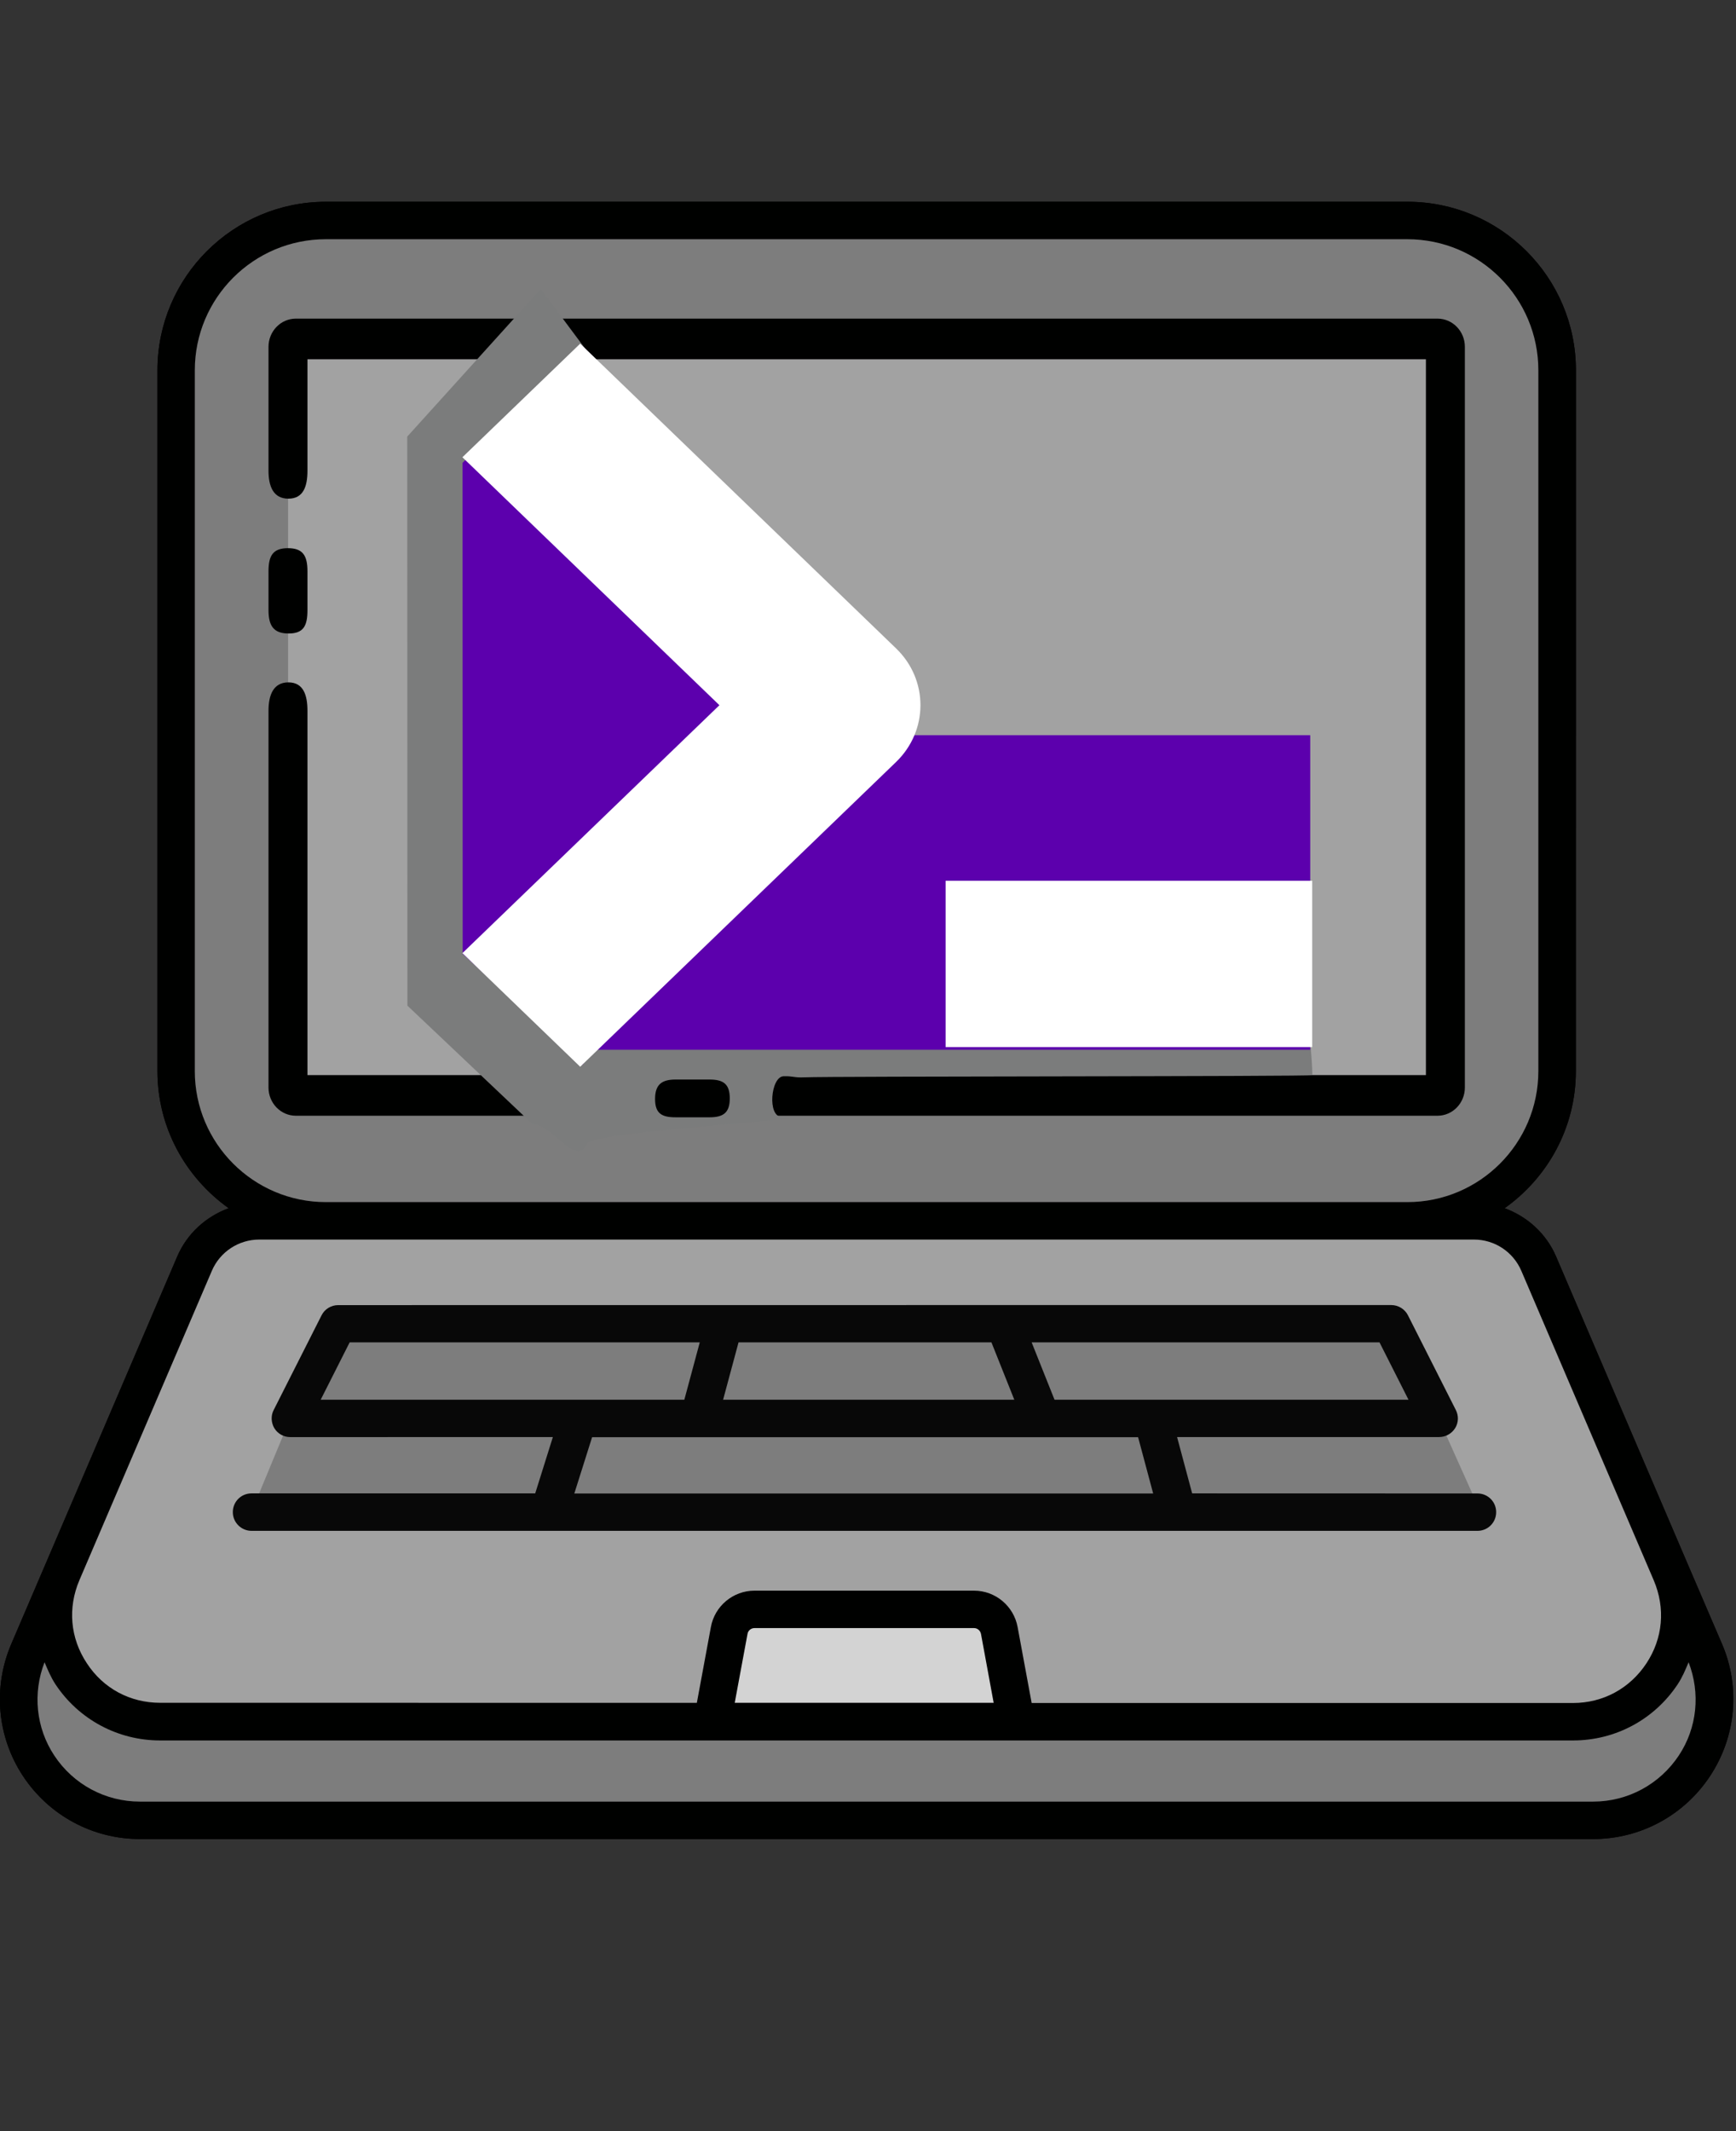 <?xml version="1.0" encoding="UTF-8" standalone="no"?>
<!DOCTYPE svg PUBLIC "-//W3C//DTD SVG 1.1//EN" "http://www.w3.org/Graphics/SVG/1.1/DTD/svg11.dtd">
<svg width="100%" height="100%" viewBox="0 0 110 135" version="1.1" xmlns="http://www.w3.org/2000/svg" xmlns:xlink="http://www.w3.org/1999/xlink" xml:space="preserve" xmlns:serif="http://www.serif.com/" style="fill-rule:evenodd;clip-rule:evenodd;stroke-linejoin:round;stroke-miterlimit:2;">
    <rect x="0" y="0" width="110" height="135" fill="#333333" stroke="none"/>
    <g>
        <path d="M109.115,104.143L106.983,99.18L98.592,79.578C97.965,78.128 96.768,77.064 95.34,76.536C98.064,74.601 99.853,71.44 99.853,67.849L99.857,23.455C99.857,17.569 95.07,12.781 89.183,12.781L20.65,12.781C14.764,12.781 9.976,17.569 9.976,23.455L9.976,67.849C9.976,71.44 11.765,74.593 14.489,76.536C13.06,77.064 11.864,78.128 11.237,79.578L0.714,104.143C-0.462,106.888 -0.187,110.02 1.46,112.513C3.108,115.005 5.875,116.498 8.861,116.498L100.952,116.498C103.938,116.498 106.705,115.005 108.353,112.513C110.004,110.02 110.292,106.888 109.116,104.143L109.115,104.143Z" style="fill:rgb(0,1,0);fill-rule:nonzero;"/>
        <path d="M12.344,67.849L12.344,23.455C12.344,18.873 16.068,15.154 20.645,15.154L89.175,15.154C93.757,15.154 97.476,18.877 97.476,23.455L97.476,67.849C97.476,72.431 93.752,76.15 89.175,76.15L20.649,76.15C16.067,76.15 12.343,72.427 12.343,67.849L12.344,67.849Z" style="fill:rgb(123,124,124);fill-rule:nonzero;"/>
        <path d="M13.421,80.509C13.936,79.299 15.124,78.522 16.428,78.522L93.392,78.522C94.709,78.522 95.885,79.303 96.4,80.509L104.791,100.115C105.537,101.874 105.374,103.783 104.319,105.375C103.264,106.966 101.573,107.88 99.673,107.88L65.37,107.88L64.482,103.079C64.241,101.741 63.075,100.763 61.715,100.763L47.811,100.763C46.451,100.763 45.284,101.741 45.044,103.071L44.155,107.871L10.148,107.867C8.239,107.867 6.544,106.958 5.502,105.362C4.446,103.77 4.283,101.857 5.03,100.102L13.421,80.509Z" style="fill:rgb(123,124,124);fill-rule:nonzero;"/>
        <path d="M62.962,107.866L46.556,107.866L47.367,103.495C47.402,103.285 47.599,103.134 47.805,103.134L61.722,103.134C61.932,103.134 62.117,103.289 62.16,103.508L62.962,107.866Z" style="fill:rgb(8,8,8);fill-rule:nonzero;"/>
        <path d="M106.378,111.204C105.168,113.027 103.147,114.126 100.951,114.126L8.864,114.126C6.68,114.126 4.647,113.04 3.437,111.204C2.274,109.445 2.064,107.249 2.823,105.297C3.021,105.769 3.218,106.24 3.505,106.682C4.977,108.913 7.461,110.252 10.138,110.252L99.681,110.252C102.362,110.252 104.833,108.922 106.313,106.682C106.601,106.245 106.798,105.773 106.996,105.297C107.751,107.253 107.545,109.449 106.378,111.204L106.378,111.204Z" style="fill:rgb(78,78,80);fill-rule:nonzero;"/>
        <path d="M15.939,96.974L93.619,96.974C94.279,96.974 94.803,96.446 94.803,95.79C94.803,95.129 94.275,94.606 93.619,94.606L75.54,94.601L74.584,91.032L91.19,91.032C91.598,91.032 91.98,90.822 92.203,90.47C92.422,90.118 92.434,89.681 92.246,89.316L89.213,83.319C89.015,82.924 88.599,82.671 88.157,82.671L63.665,82.671L21.429,82.675C20.979,82.675 20.571,82.928 20.374,83.323L17.341,89.32C17.152,89.681 17.178,90.123 17.384,90.474C17.602,90.826 17.976,91.036 18.396,91.036L35.032,91.032L33.913,94.601L15.938,94.601C15.277,94.601 14.753,95.129 14.753,95.785C14.749,96.446 15.29,96.974 15.938,96.974L15.939,96.974ZM89.248,88.668L66.819,88.668L65.369,85.034L87.411,85.034L89.248,88.668ZM62.821,85.034L64.271,88.668L45.819,88.668L46.797,85.034L62.821,85.034ZM22.156,85.034L44.34,85.034L43.362,88.668L20.32,88.668L22.156,85.034ZM37.518,91.041L72.114,91.041L73.07,94.61L36.391,94.61L37.518,91.041Z" style="fill:rgb(8,8,8);fill-rule:nonzero;"/>
        <g transform="matrix(1.028,0,0,0.905,11.837,10.236)">
            <rect x="5.921" y="13.005" width="71.749" height="52.588" style="fill:rgb(78,78,80);"/>
        </g>
    </g>
    <g>
        <path d="M109.115,104.143L106.983,99.18L98.592,79.578C97.965,78.128 96.768,77.064 95.34,76.536C98.064,74.601 99.853,71.44 99.853,67.849L99.857,23.455C99.857,17.569 95.07,12.781 89.183,12.781L20.65,12.781C14.764,12.781 9.976,17.569 9.976,23.455L9.976,67.849C9.976,71.44 11.765,74.593 14.489,76.536C13.06,77.064 11.864,78.128 11.237,79.578L0.714,104.143C-0.462,106.888 -0.187,110.02 1.46,112.513C3.108,115.005 5.875,116.498 8.861,116.498L100.952,116.498C103.938,116.498 106.705,115.005 108.353,112.513C110.004,110.02 110.292,106.888 109.116,104.143L109.115,104.143Z" style="fill:rgb(0,1,0);fill-rule:nonzero;"/>
        <path d="M12.344,67.849L12.344,23.455C12.344,18.873 16.068,15.154 20.645,15.154L89.175,15.154C93.757,15.154 97.476,18.877 97.476,23.455L97.476,67.849C97.476,72.431 93.752,76.15 89.175,76.15L20.649,76.15C16.067,76.15 12.343,72.427 12.343,67.849L12.344,67.849Z" style="fill:rgb(125,125,125);fill-rule:nonzero;"/>
        <path d="M13.421,80.509C13.936,79.299 15.124,78.522 16.428,78.522L93.392,78.522C94.709,78.522 95.885,79.303 96.4,80.509L104.791,100.115C105.537,101.874 105.374,103.783 104.319,105.375C103.264,106.966 101.573,107.88 99.673,107.88L65.37,107.88L64.482,103.079C64.241,101.741 63.075,100.763 61.715,100.763L47.811,100.763C46.451,100.763 45.284,101.741 45.044,103.071L44.155,107.871L10.148,107.867C8.239,107.867 6.544,106.958 5.502,105.362C4.446,103.77 4.283,101.857 5.03,100.102L13.421,80.509Z" style="fill:rgb(162,162,162);fill-rule:nonzero;"/>
        <path d="M62.962,107.866L46.556,107.866L47.367,103.495C47.402,103.285 47.599,103.134 47.805,103.134L61.722,103.134C61.932,103.134 62.117,103.289 62.16,103.508L62.962,107.866Z" style="fill:rgb(211,211,211);fill-rule:nonzero;"/>
        <path d="M106.378,111.204C105.168,113.027 103.147,114.126 100.951,114.126L8.864,114.126C6.68,114.126 4.647,113.04 3.437,111.204C2.274,109.445 2.064,107.249 2.823,105.297C3.021,105.769 3.218,106.24 3.505,106.682C4.977,108.913 7.461,110.252 10.138,110.252L99.681,110.252C102.362,110.252 104.833,108.922 106.313,106.682C106.601,106.245 106.798,105.773 106.996,105.297C107.751,107.253 107.545,109.449 106.378,111.204Z" style="fill:rgb(125,125,125);fill-rule:nonzero;"/>
        <g transform="matrix(1.194,0,0,1,20.62,0.728)">
            <path d="M56.729,82.878L61.475,95.504L-4.083,95.504L0.324,82.797L56.729,82.878Z" style="fill:rgb(125,125,125);"/>
        </g>
        <path d="M15.938,96.974L93.619,96.974C94.279,96.974 94.803,96.446 94.803,95.79C94.803,95.129 94.275,94.606 93.619,94.606L75.54,94.601L74.584,91.032L91.19,91.032C91.598,91.032 91.98,90.822 92.203,90.47C92.422,90.118 92.434,89.681 92.246,89.316L89.213,83.319C89.015,82.924 88.599,82.671 88.157,82.671L63.665,82.671L21.429,82.675C20.979,82.675 20.571,82.928 20.374,83.323L17.341,89.32C17.152,89.681 17.178,90.123 17.384,90.474C17.602,90.826 17.976,91.036 18.396,91.036L35.032,91.032L33.913,94.601L15.938,94.601C15.277,94.601 14.753,95.129 14.753,95.785C14.749,96.446 15.29,96.974 15.938,96.974ZM89.248,88.668L66.819,88.668L65.369,85.034L87.411,85.034L89.248,88.668ZM62.821,85.034L64.271,88.668L45.819,88.668L46.797,85.034L62.821,85.034ZM22.156,85.034L44.34,85.034L43.362,88.668L20.32,88.668L22.156,85.034ZM37.518,91.041L72.114,91.041L73.07,94.61L36.391,94.61L37.518,91.041Z" style="fill:rgb(8,8,8);fill-rule:nonzero;"/>
        <g transform="matrix(1.042,0,0,0.951,-2.453,3.429)">
            <rect x="19.872" y="19.34" width="69.718" height="50.468" style="fill:rgb(162,162,162);"/>
        </g>
    </g>
    <path d="M17.013,36.197C17.013,35.21 17.287,34.725 18.245,34.725C19.202,34.725 19.482,35.21 19.482,36.197L19.482,38.644C19.482,39.631 19.243,40.131 18.286,40.131C17.328,40.131 17.013,39.631 17.013,38.644L17.013,36.197Z" style="fill:rgb(0,1,0);fill-rule:nonzero;"/>
    <path d="M17.013,45.027C17.013,44.04 17.315,43.226 18.272,43.226C19.23,43.226 19.482,44.04 19.482,45.027L19.482,68.103L90.351,68.103L90.351,22.76L19.482,22.76L19.482,29.815C19.482,30.802 19.23,31.589 18.272,31.589C17.315,31.589 17.013,30.802 17.013,29.815L17.013,21.972C17.013,20.984 17.79,20.184 18.747,20.184L91.086,20.184C92.043,20.184 92.82,20.984 92.82,21.972L92.82,68.891C92.82,69.879 92.043,70.679 91.086,70.679L18.747,70.679C17.79,70.679 17.013,69.879 17.013,68.891L17.013,45.027Z" style="fill:rgb(0,1,0);fill-rule:nonzero;"/>
    <g transform="matrix(0.67,0,0,0.721,17.774,16.112)">
        <g transform="matrix(0.292,0,0,0.911,20.075,3.912)">
            <path d="M15.525,-0.954L56.76,15.52C57.939,17.438 58.853,19.388 59.509,21.364C62.109,29.19 138.093,54.286 147.665,52.878C162.137,50.749 197.919,48.11 224.334,45.201C241.882,43.269 238.737,41.363 239.289,44.665C239.421,45.455 241.254,45.735 243.985,45.781C244.7,45.793 253.26,45.772 253.259,45.811C253.182,53.882 265.101,68.131 265.45,74.866C265.458,75.007 108.946,74.965 100.879,75.077C97.514,75.124 97.274,74.94 94.155,74.974C90.038,75.02 88.85,78.867 93.579,78.896C112.469,79.011 32.626,80.25 30.66,81.445C26.701,83.853 19.825,79.643 12.878,79.592L-27.644,68.165L-27.698,13.282L15.525,-0.954Z" style="fill:rgb(123,124,124);"/>
        </g>
        <g transform="matrix(8.22804e-17,1.344,-1.307,8.00063e-17,87.874,49.635)">
            <path d="M17.013,36.197C17.013,35.21 17.287,34.725 18.245,34.725C19.202,34.725 19.482,35.21 19.482,36.197L19.482,38.644C19.482,39.631 19.243,40.131 18.286,40.131C17.328,40.131 17.013,39.631 17.013,38.644L17.013,36.197Z" style="fill:rgb(0,1,0);fill-rule:nonzero;"/>
        </g>
        <g transform="matrix(1.546,0,0,0.303,-62.55,47.275)">
            <rect x="58.831" y="-16.588" width="44.619" height="91.21" style="fill:rgb(92,0,173);"/>
        </g>
        <g transform="matrix(0.292,0,0,0.855,25.302,6.964)">
            <path d="M11.106,1.28L56.76,15.52C69.253,35.842 50.37,55.365 11.203,75.125L-27.644,63.732L-27.698,13.282L11.106,1.28Z" style="fill:rgb(92,0,173);"/>
        </g>
        <g transform="matrix(1.281,0,0,1.148,5.47,-16.566)">
            <path d="M41.176,53.282L17.855,76.606L9.16,67.91L28.134,48.936L9.16,29.959L17.855,21.265L41.176,44.588C43.579,46.99 43.572,50.882 41.176,53.282Z" style="fill:white;fill-rule:nonzero;"/>
        </g>
        <g transform="matrix(1.23,0,0,1.188,9.189,-20.732)">
            <rect x="43.668" y="63.781" width="28.186" height="12.298" style="fill:white;fill-rule:nonzero;"/>
        </g>
    </g>
</svg>
